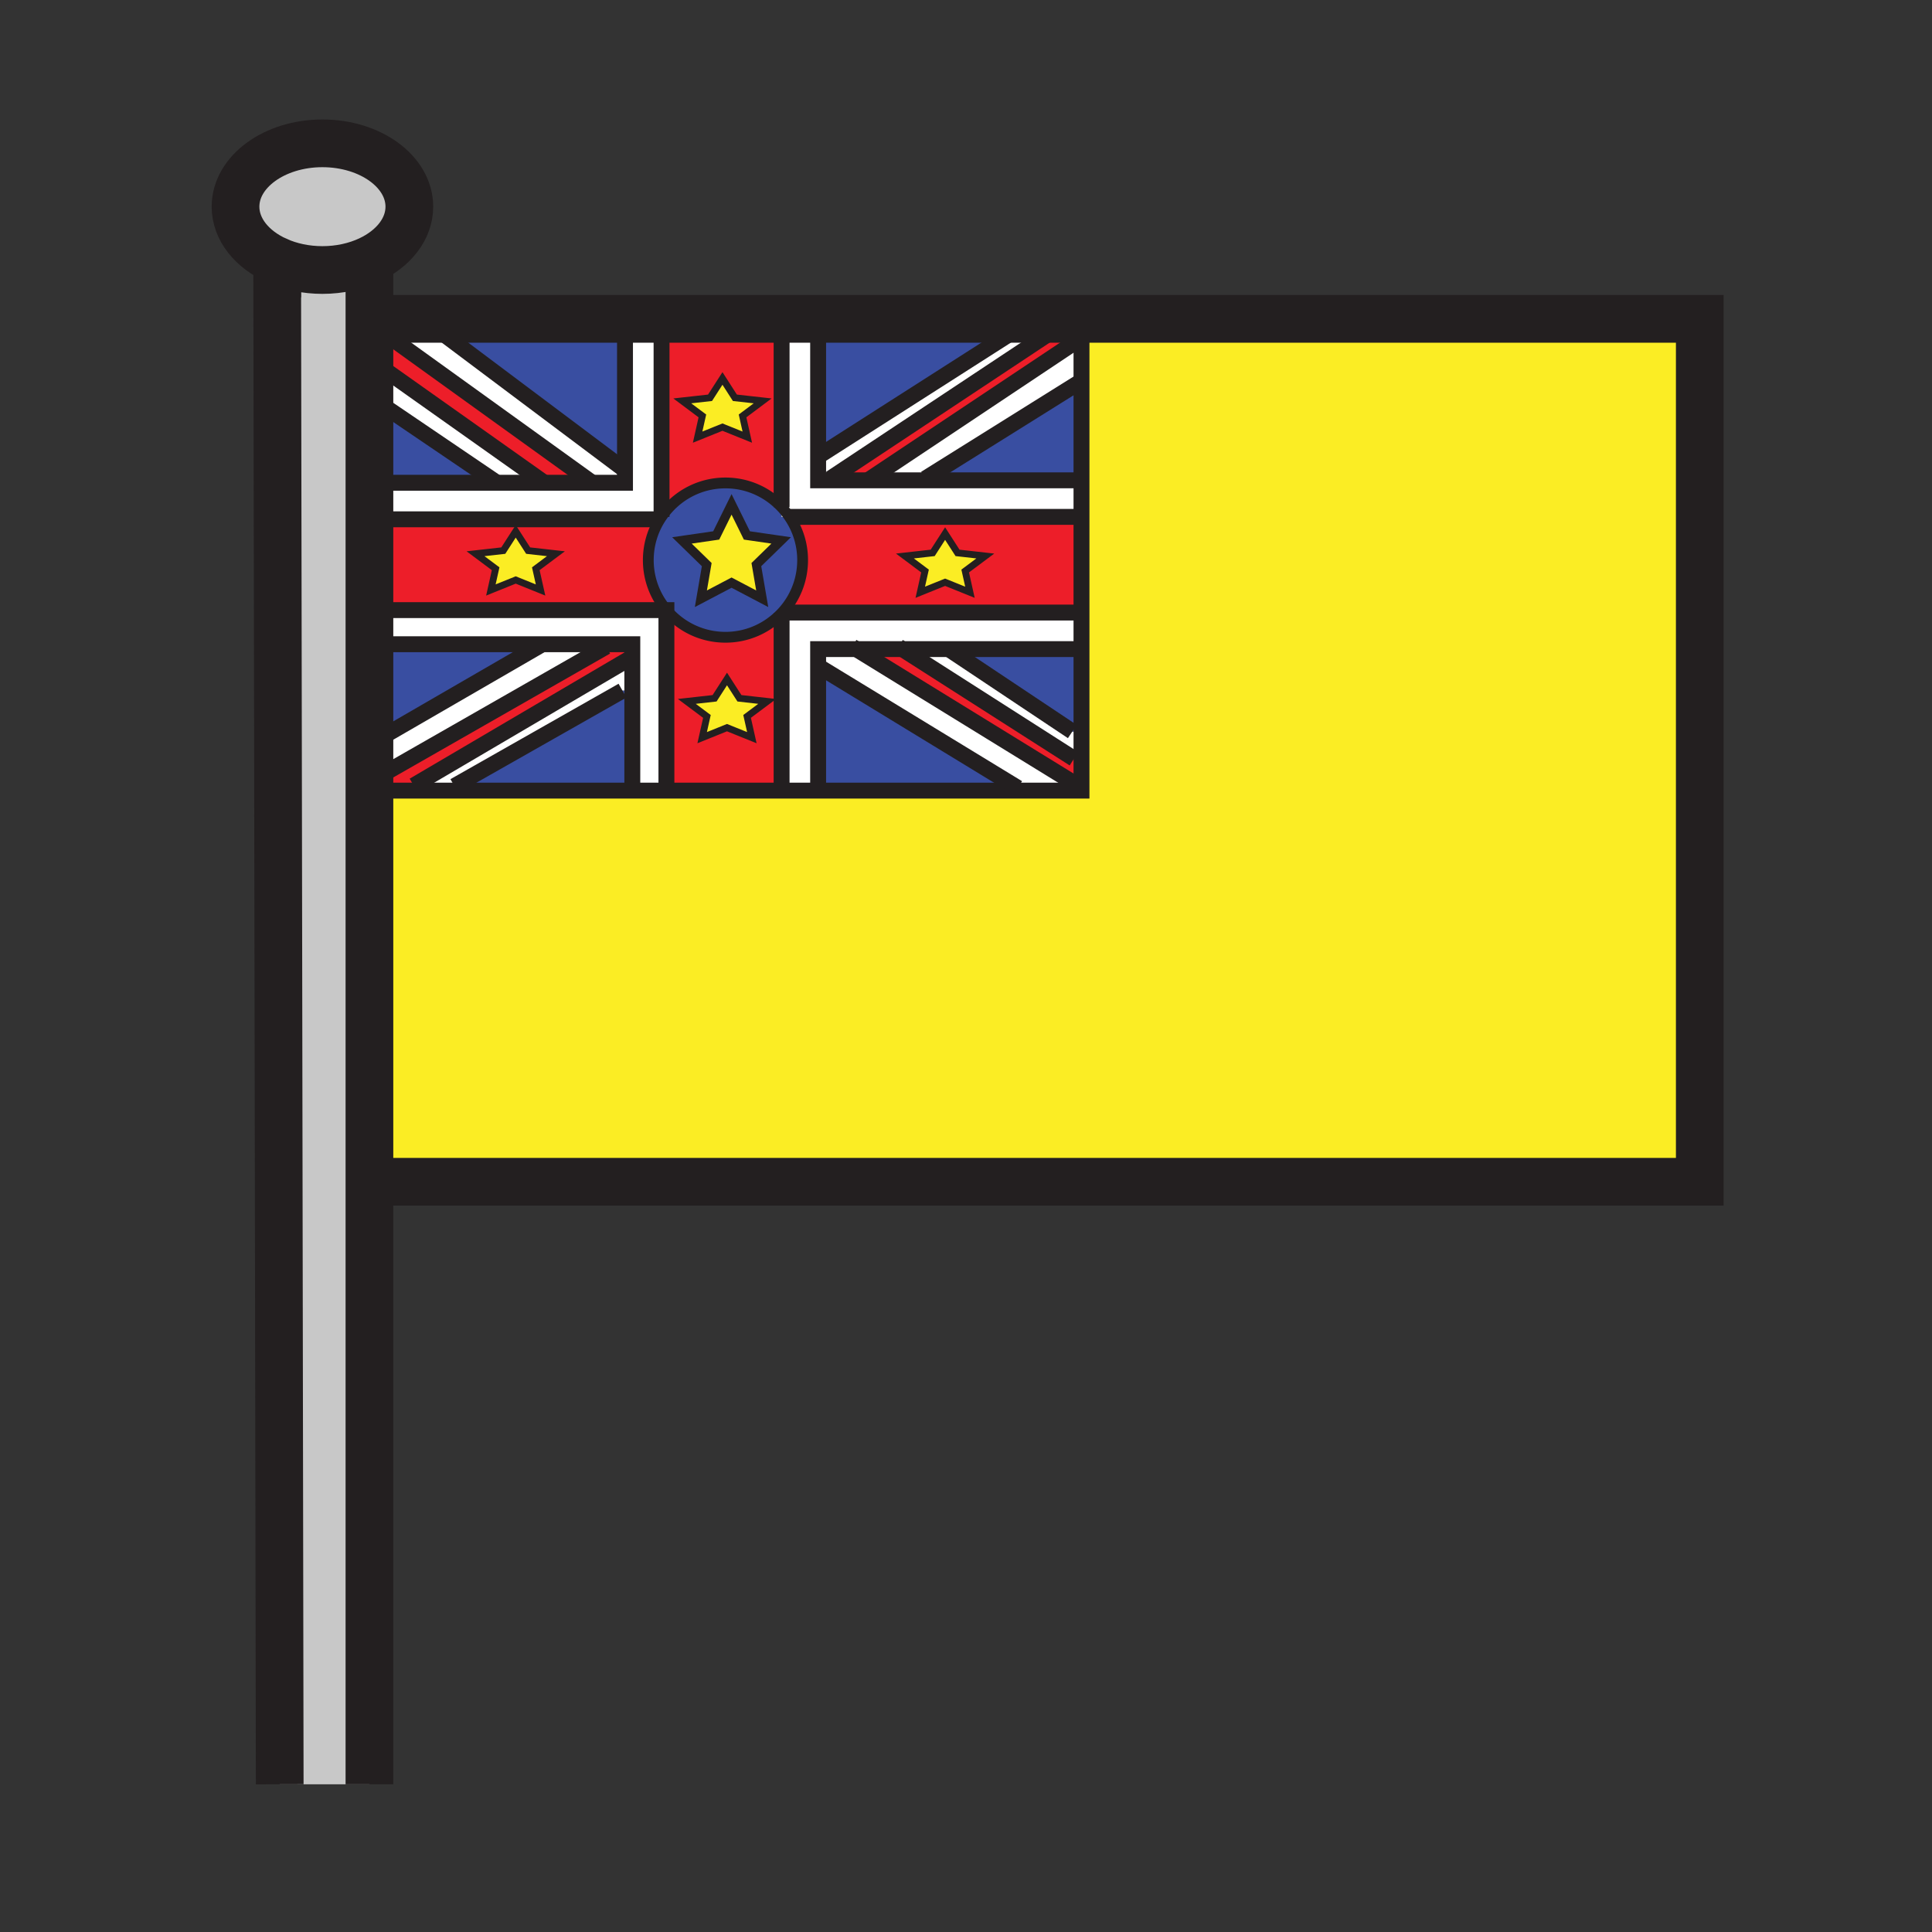 <svg height="850.394" viewBox="0 0 850.394 850.394" width="850.394" xmlns="http://www.w3.org/2000/svg"><rect x="0" y="0" width="850.394" height="850.394" fill="#333333" stroke="none"/><path d="m476.03 322v11.97h-3.31l-75.53-48.26h20.81v.29l54 36z" fill="#fff"/><path d="m418 286v-.29h58.03v36.29h-4.03z" fill="#394ea1"/><path d="m476.03 148.73v-4.4h-115.92v-3.99h388.07v379.83h-579.62l-1.58-172.17h309.05v-180.26z" fill="#fbed24"/><path d="m397.19 285.71h-37.08v62.29h-16.08v-78.17c.07-.07.13-.14.2-.21h131.8v16.09zm-197.19 60.29v2h-17.91v-2.24l95.51-56.14h.72v14.38h-4.32z" fill="#fff"/><path d="m280.66 348h-2.34v-64.44h-111.93l-.14-15.01h127.08v79.45z" fill="#fff"/><path d="m278.32 346.83v1.17h-78.32v-2l74-42h4.32zm-40.32-63.27v.44l-71.23 41.22-.38-41.66z" fill="#394ea1"/><path d="m166.92 341.71-.15-16.49 71.23-41.22v-.44h28.81v1.07z" fill="#fff"/><path d="m162.61 212.49v572.89h-39.49l-1.12-670.61c5.8 2.59 12.62 4.08 19.92 4.08 7.62 0 14.73-1.63 20.69-4.43z" fill="#c8c8c8"/><path d="m218 212v.49h-52.27l-.33-36.18z" fill="#394ea1"/><path d="m218 212.49h57.1v-68.16h16.09v83.19c-.24.35-.47.7-.7 1.06h-124.61l-.15-16.09z" fill="#fff"/><path d="m239.59 212.49h-21.59v-.49l-52.6-35.69-.15-16.47zm206.41-66.49v-1.67h18.14v.89l-98.66 65.42v.78h-5.37v-11.22h1.08z" fill="#fff"/><path d="m361.19 200.2h-1.08v-55.87h85.89v1.67z" fill="#394ea1"/><path d="m381.99 211.42h94.04v16.09h-128.59a33.33 33.33 0 0 0 -3.41-4.26v-78.92h16.08v67.09z" fill="#fff"/><path d="m166.92 341.71 99.89-57.08v-1.07h11.51v6.06h-.72l-95.51 56.14v2.24h-15.11zm-1.04-113.13h124.61a33.81 33.81 0 0 0 -5.13 17.96c0 8.37 3.03 16.03 8.05 21.95l-.08.06h-127.08zm61.12 26.7 10.93 4.41-2.09-9.35 8.85-6.61-12.22-1.37-5.47-8.5-5.47 8.5-12.22 1.37 8.85 6.61-2.09 9.35z" fill="#ed1e29"/><path d="m237.93 259.69-10.93-4.41-10.93 4.41 2.09-9.35-8.85-6.61 12.22-1.37 5.47-8.5 5.47 8.5 12.22 1.37-8.85 6.61z" fill="#fbed24"/><path d="m239.59 212.49-74.34-52.65-.14-15.51h.9l93.99 67.67v.49zm236.44 121.48v10.72h-3.31l-95.84-58.98h20.31l75.53 48.26zm0-106.46v42.11h-131.8c5.62-6.06 9.05-14.16 9.05-23.08 0-7.06-2.15-13.6-5.84-19.03zm-51.19 23.83 8.851-6.61-12.22-1.37-5.47-8.5-5.47 8.5-12.22 1.37 8.85 6.61-2.09 9.35 10.93-4.41 10.93 4.41z" fill="#ed1e29"/><path d="m476.03 167.74v43.68h-68.73v-.78l68.64-42.9z" fill="#394ea1"/><path d="m476.03 148.73v19.01h-.09l-68.64 42.9v.78h-25.31z" fill="#fff"/><path d="m476.03 144.33v4.4l-94.04 62.69h-16.51v-.78l98.66-65.42v-.89z" fill="#ed1e29"/><path d="m472.72 344.69h3.31v3.31h-27.98v-1.17l-87.94-53.62v-7.5h16.77z" fill="#fff"/><path d="m448.05 346.83v1.17h-87.94v-54.79z" fill="#394ea1"/><path d="m433.69 244.73-8.85 6.61 2.09 9.35-10.93-4.41-10.93 4.41 2.09-9.35-8.85-6.61 12.22-1.37 5.47-8.5 5.47 8.5z" fill="#fbed24"/><path d="m360.11 142v2.33h-16.08v-3.99h16.08z" fill="#fff"/><path d="m347.44 227.51a33.713 33.713 0 0 1 5.84 19.03c0 8.92-3.43 17.02-9.05 23.08h-.2v.21c-6.19 6.57-14.97 10.67-24.71 10.67-10.39 0-19.68-4.66-25.91-12.01a33.822 33.822 0 0 1 -8.05-21.95c0-6.6 1.88-12.75 5.13-17.96h.7v-1.06c6.1-9.02 16.42-14.94 28.13-14.94 9.74 0 18.52 4.1 24.71 10.67v4.26zm-14.52 21.01 10.92-10.65-15.09-2.19-6.75-13.68-6.75 13.68-15.09 2.19 10.92 10.65-2.58 15.03 13.5-7.1 13.5 7.1z" fill="#394ea1"/><path d="m347.44 227.51h-3.41v-4.26a33.33 33.33 0 0 1 3.41 4.26zm-3.21 42.11c-.07.07-.13.14-.2.21v-.21z" fill="#fff"/><path d="m344.03 144.33v78.92c-6.19-6.57-14.97-10.67-24.71-10.67-11.71 0-22.03 5.92-28.13 14.94v-83.19zm-17.19 38.74 8.85-6.62-12.22-1.36-5.47-8.51-5.47 8.51-12.22 1.36 8.85 6.62-2.09 9.34 10.93-4.41 10.93 4.41z" fill="#ed1e29"/><path d="m343.84 237.87-10.92 10.65 2.58 15.03-13.5-7.1-13.5 7.1 2.58-15.03-10.92-10.65 15.09-2.19 6.75-13.68 6.75 13.68zm-6.15 70.86-8.85 6.61 2.09 9.35-10.93-4.41-10.93 4.41 2.09-9.35-8.85-6.61 12.22-1.37 5.47-8.5 5.47 8.5zm-2-132.28-8.85 6.62 2.09 9.34-10.93-4.41-10.93 4.41 2.09-9.34-8.85-6.62 12.22-1.36 5.47-8.51 5.47 8.51z" fill="#fbed24"/><path d="m293.41 268.49c6.23 7.35 15.52 12.01 25.91 12.01 9.74 0 18.52-4.1 24.71-10.67v78.17h-50.7v-79.45zm35.43 46.85 8.85-6.61-12.22-1.37-5.47-8.5-5.47 8.5-12.22 1.37 8.85 6.61-2.09 9.35 10.93-4.41 10.93 4.41z" fill="#ed1e29"/><path d="m291.19 227.52v1.06h-.7c.23-.36.46-.71.7-1.06zm-16.09-87.18h68.93v3.99h-68.93v-2.33zm0 66.01v6.14h-15.1v-.49l-93.99-67.67h26.8v.89l81.51 61.13z" fill="#fff"/><path d="m275.1 144.33v62.02h-.78l-81.51-61.13v-.89z" fill="#394ea1"/><path d="m275.1 142v2.33h-109.09l-.91-.66-.03-3.33h110.03z" fill="#fff"/><path d="m162.61 114.42c-5.96 2.8-13.07 4.43-20.69 4.43-7.3 0-14.12-1.49-19.92-4.08-10.99-4.89-18.33-13.72-18.33-23.8 0-15.4 17.13-27.88 38.25-27.88 21.13 0 38.26 12.48 38.26 27.88 0 9.84-7 18.49-17.57 23.45z" fill="#c8c8c8"/><path d="m165.1 143.67.91.66h-.9z" fill="#fff"/><g fill="none"><g stroke="#231f20"><path d="m165.07 140.34h583.11v379.83h-579.62m-46.56-405.4c-10.99-4.89-18.33-13.72-18.33-23.8 0-15.4 17.13-27.88 38.25-27.88 21.13 0 38.26 12.48 38.26 27.88 0 9.84-7 18.49-17.57 23.45-5.96 2.8-13.07 4.43-20.69 4.43-7.3 0-14.12-1.49-19.92-4.08z" stroke-width="21"/><path d="m122 114v.77l1.12 670.61m39.49-672.78v672.78" stroke-width="21"/><path d="m744.76 179.39 3.42-1.93 2.01-1.14" stroke-width="14"/><g stroke-width="7"><path d="m280.66 348h-115.43m-1.87-203.67h312.67v203.67h-195.37m63.37-124.75v-81.25m132.98 85.51h-129.57m-56.95 1.07h-128.78m129.48-85.51v84.45"/><path d="m161.71 268.55h131.62v79.36m50.9-78.29h131.71m-131.91 76.14v-75.93m-68.93-127.83v70.49h-113.39m315.3-1.07h-116.9v-69.42"/><path d="m160.64 283.56h117.68v63.27m81.79 0v-61.12h115.83m-283.13-140.49 81.51 61.13m-111.54-48.26 2.47 1.75 74.34 52.65.41.29m-78-38.78.61.41 2.79 1.9 52.6 35.69m143.19-11.8 84.81-54.2m-80.52 64.64 98.66-65.42m-82.58 66.49.43-.29 94.04-62.69 2.05-1.37m-70.78 63.28 68.64-42.9m-293.85 178.02 95.51-56.14"/><path d="m161.71 344.69.9-.51 4.31-2.47 99.89-57.08m7.19 19.37-74 42m-37.22-18.47 3.99-2.31 71.23-41.22m234.72 60.69-95.84-58.98-1.75-1.08m-15.02 8.58 87.94 53.62m-52.55-62.2 1.69 1.08 75.53 48.26m-54.72-47.97 54 36m-312-182 2.61 1.88 2.49 1.79.91.66 93.99 67.67"/></g><path d="m347.44 227.51a33.713 33.713 0 0 1 5.84 19.03c0 8.92-3.43 17.02-9.05 23.08-.07.07-.13.14-.2.21-6.19 6.57-14.97 10.67-24.71 10.67-10.39 0-19.68-4.66-25.91-12.01a33.822 33.822 0 0 1 -8.05-21.95c0-6.6 1.88-12.75 5.13-17.96.23-.36.46-.71.7-1.06 6.1-9.02 16.42-14.94 28.13-14.94 9.74 0 18.52 4.1 24.71 10.67a33.33 33.33 0 0 1 3.41 4.26z" stroke-width="4.754"/><path d="m322 256.45-13.5 7.1 2.58-15.03-10.92-10.65 15.09-2.19 6.75-13.68 6.75 13.68 15.09 2.19-10.92 10.65 2.58 15.03z" stroke-width="4"/><path d="m227 255.28-10.93 4.41 2.09-9.35-8.85-6.61 12.22-1.37 5.47-8.5 5.47 8.5 12.22 1.37-8.85 6.61 2.09 9.35zm91-67.28-10.93 4.41 2.09-9.34-8.85-6.62 12.22-1.36 5.47-8.51 5.47 8.51 12.22 1.36-8.85 6.62 2.09 9.34zm2 132.28-10.93 4.41 2.09-9.35-8.85-6.61 12.22-1.37 5.47-8.5 5.47 8.5 12.22 1.37-8.85 6.61 2.09 9.35zm96-64-10.93 4.41 2.09-9.35-8.85-6.61 12.22-1.37 5.47-8.5 5.47 8.5 12.22 1.37-8.85 6.61 2.09 9.35z" stroke-width="3"/></g><path d="m0 0h850.394v850.394h-850.394z"/></g></svg>